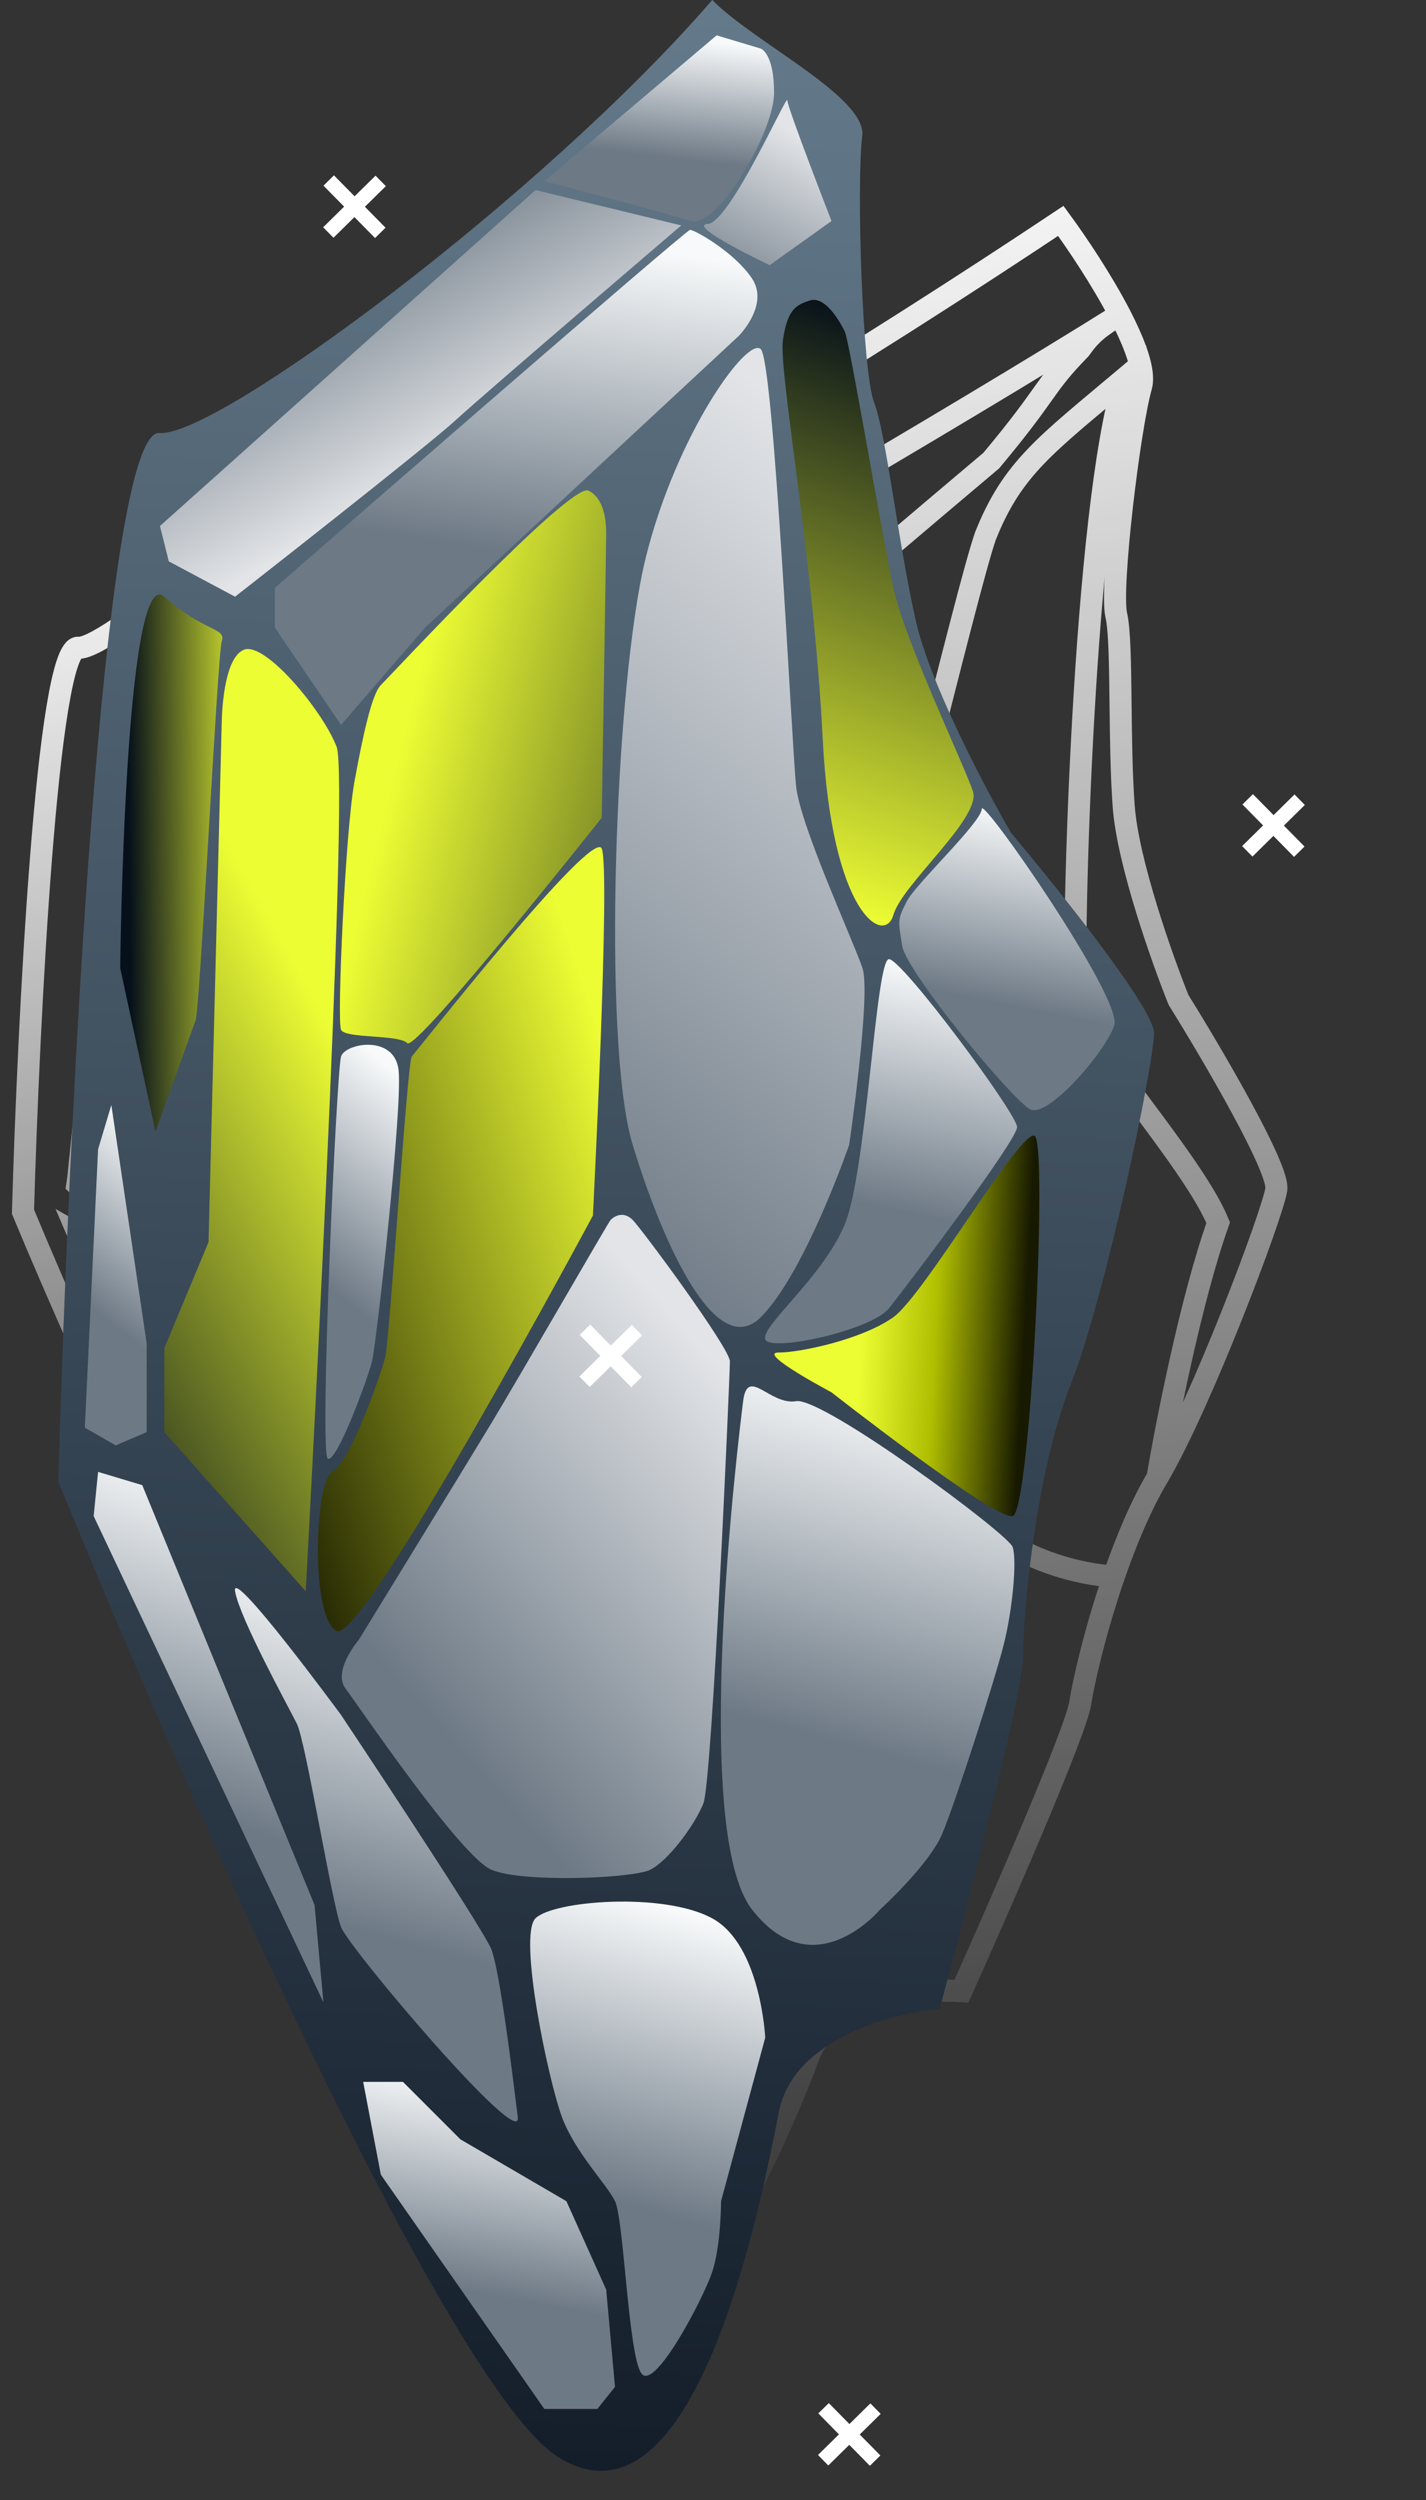 <svg xmlns="http://www.w3.org/2000/svg" width="97" height="170" viewBox="0 0 97 170" fill="none">
  <rect x="0" y="0" width="97" height="170" fill="#333333" stroke="none"/>
  <path d="M78.739 100.455C81.665 95.52 86.546 82.626 86.817 80.872C87.035 79.469 82.474 71.698 80.166 67.987C79.04 65.179 76.718 58.616 76.438 54.837C76.278 52.67 76.249 50.145 76.223 47.867C76.192 45.18 76.165 42.835 75.932 41.827C75.5 39.964 76.833 29.035 77.619 26.283C77.853 25.467 77.449 24.099 76.742 22.555C76.568 22.175 76.376 21.784 76.171 21.388M78.739 100.455C79.347 96.837 81.023 88.308 82.864 83.133C82.003 81.028 79.702 77.942 77.514 75.007M78.739 100.455C77.585 102.401 76.583 104.816 75.768 107.179M76.171 21.388C74.957 19.054 73.279 16.546 72.158 15.019C60.64 22.694 36.77 37.843 33.435 37.039C30.101 36.235 21.79 76.545 18.051 96.8C22.543 115.098 32.992 152.926 38.858 157.858C41.123 159.763 42.548 159.782 44.597 158.029L44.599 158.027M76.171 21.388C65.146 28.302 42.142 41.7 39.36 42.986C39.325 45.957 41.38 52.22 43.334 52.223C44.439 50.67 67.428 31.317 67.428 31.317C71.412 26.553 70.915 26.357 73.468 23.738C74.246 22.642 74.786 22.252 76.171 21.388ZM75.768 107.179C74.516 110.81 73.709 114.317 73.478 115.805C73.174 117.769 67.966 129.679 65.4 135.388C62.549 135.186 56.472 135.801 54.975 139.88L54.932 139.996C53.83 143 50.572 150.74 46.909 155.513M75.768 107.179C73.779 107.111 68.996 106.13 65.771 102.757C64.246 101.161 62.953 100.138 62.329 99.563C64.207 95.292 71.387 78.409 74.157 70.327C74.99 71.61 76.11 73.124 77.279 74.692M46.909 155.513C46.916 154.437 46.983 151.932 47.2 150.529C47.384 149.344 48.508 146.335 49.427 143.877C49.868 142.697 50.261 141.644 50.481 140.979C51.159 138.929 52.838 137.393 54.761 136.613C56.34 135.973 56.003 134.488 55.666 133.008C55.593 132.687 55.52 132.365 55.467 132.053C55.278 130.946 55.123 130.204 54.968 129.461C51.035 127.313 41.987 126.824 40.707 127.234C41.912 133.199 41.891 152.963 43.659 156.592C43.693 156.635 43.979 156.9 44.011 156.941C44.263 157.284 44.514 157.627 44.599 158.027M46.909 155.513C46.151 156.501 45.376 157.361 44.599 158.027M23.93 101.246L23.928 101.24M23.93 101.246C23.93 101.244 23.929 101.242 23.928 101.24M23.93 101.246L23.931 101.25M23.93 101.246C23.93 101.248 23.931 101.249 23.931 101.25M77.514 75.007C77.435 74.902 77.357 74.797 77.279 74.692M77.514 75.007L77.279 74.692M23.928 101.24C23.817 100.814 23.723 100.457 23.652 100.183C26.607 102.509 32.567 111.071 34.391 115.003C36.67 119.918 37.9 123.758 38.879 127.255C39.235 128.526 42.38 143.915 42.255 154.54C41.695 153.667 40.847 152.324 40.594 151.302C39.487 146.82 35.837 140.148 32.789 136.566C29.74 132.984 28.267 123.888 27.675 118.408C27.211 114.118 25.422 106.981 24.343 102.827C24.19 102.236 24.051 101.706 23.932 101.252L23.931 101.25M34.043 97.614C33.654 99.35 33.096 105.999 33.897 106.411C34.53 106.736 42.537 95.513 48.425 88.589C53.592 86.044 56.167 92.222 56.92 93.251C57.555 94.119 60.073 98.605 61.102 100.894C58.45 110.029 54.188 125.225 54.469 126.869C50.948 126.649 43.185 126.158 40.297 125.954C36.314 117.258 27.551 98.852 24.357 94.791C24.465 94.442 24.562 94.129 24.631 93.868C29.834 74.078 33.971 57.909 36.152 49.281C37.398 48.011 40.581 51.488 43.162 52.496C41.51 58.307 36.29 84.517 34.043 97.614ZM73.209 68.706C72.744 69.848 71.326 76.931 69.34 81.794C67.796 85.573 64.14 93.761 61.686 98.891C59.254 96.725 56.402 86.784 56.13 84.613C55.912 82.876 56.509 77.474 56.835 74.99C59.748 65.447 65.797 39.884 67.04 36.427C68.867 31.844 71.129 30.248 76.505 25.729C73.73 34.52 72.88 63.843 73.209 68.706Z" stroke="url(#paint0_linear_1_407)" stroke-width="1.5"/>
  <path d="M39.326 78.843C40.659 75.518 42.436 67.094 42.436 65.986C42.436 65.099 38.882 60.739 37.105 58.67C36.142 57.044 34.084 53.217 33.55 50.911C33.245 49.589 32.986 48.034 32.752 46.631C32.476 44.975 32.236 43.531 31.995 42.931C31.551 41.822 31.329 34.95 31.551 33.177C31.617 32.651 31.238 31.845 30.654 30.96C30.511 30.742 30.355 30.519 30.191 30.295M39.326 78.843C39.355 76.553 39.574 71.129 40.215 67.759C39.483 66.542 37.769 64.858 36.14 63.256M39.326 78.843C38.8 80.154 38.413 81.741 38.137 83.277M30.191 30.295C29.22 28.97 27.945 27.583 27.108 26.748C20.741 32.586 7.472 44.217 5.339 44.039C3.207 43.862 1.933 69.533 1.563 82.39C6.08 93.253 16.135 115.598 20.222 118.081C21.801 119.04 22.681 118.916 23.776 117.638L23.778 117.636M30.191 30.295C24.054 35.615 11.152 46.083 9.56 47.143C9.822 48.98 11.687 52.648 12.892 52.463C13.425 51.399 25.749 37.258 25.749 37.258C27.75 33.937 27.425 33.863 28.749 32.003C29.124 31.252 29.42 30.96 30.191 30.295ZM38.137 83.277C37.712 85.638 37.549 87.879 37.549 88.819C37.549 90.061 35.476 97.908 34.439 101.677C32.662 101.825 28.974 102.785 28.441 105.445L28.426 105.522C28.034 107.481 26.764 112.569 24.962 115.865M38.137 83.277C36.904 83.425 33.861 83.277 31.551 81.504C30.459 80.665 29.564 80.157 29.124 79.862C29.874 77.047 32.688 65.941 33.624 60.689C34.259 61.401 35.095 62.228 35.965 63.084M24.962 115.865C24.863 115.199 24.665 113.648 24.665 112.761C24.665 112.012 25.071 110.048 25.402 108.442C25.562 107.672 25.704 106.985 25.776 106.554C25.998 105.224 26.886 104.115 27.997 103.45C28.91 102.904 28.56 102.02 28.211 101.139C28.135 100.947 28.06 100.756 27.997 100.568C27.775 99.903 27.608 99.46 27.442 99.017C24.812 98.067 19.187 98.63 18.437 99.005C19.75 102.571 21.624 114.771 23.061 116.841C23.086 116.864 23.288 117 23.312 117.023C23.499 117.211 23.687 117.398 23.778 117.636M24.962 115.865C24.589 116.546 24.193 117.152 23.778 117.636M5.612 84.572L5.61 84.568M5.612 84.572C5.611 84.571 5.611 84.569 5.61 84.568M5.612 84.572L5.613 84.574M5.612 84.572C5.612 84.573 5.613 84.574 5.613 84.574M36.14 63.256C36.082 63.198 36.023 63.141 35.965 63.084M36.14 63.256L35.965 63.084M5.61 84.568C5.501 84.316 5.409 84.105 5.339 83.942C7.383 85.095 11.875 89.809 13.375 92.061C15.25 94.876 16.375 97.129 17.312 99.193C17.653 99.944 21.062 109.14 21.999 115.709C21.571 115.224 20.92 114.476 20.666 113.869C19.556 111.209 16.668 107.441 14.447 105.522C12.225 103.603 10.448 98.13 9.56 94.805C8.864 92.201 7.08 87.968 6.018 85.508C5.867 85.158 5.73 84.844 5.614 84.576L5.613 84.574M11.5 81.363C11.426 82.472 11.717 86.629 12.25 86.806C12.671 86.946 16.535 79.254 19.504 74.419C22.446 72.355 24.624 75.921 25.187 76.484C25.661 76.958 27.642 79.487 28.495 80.8C27.732 86.692 26.556 96.477 26.886 97.465C24.695 97.665 19.862 98.105 18.062 98.255C14.776 93.269 7.615 82.748 5.259 80.548C5.292 80.322 5.322 80.119 5.339 79.952C6.657 67.241 7.663 56.867 8.183 51.334C8.83 50.431 11.125 52.273 12.812 52.648C12.349 56.392 11.634 73.066 11.5 81.363ZM32.884 59.779C32.707 60.528 32.509 65.035 31.749 68.225C31.158 70.705 29.686 76.108 28.663 79.508C26.957 78.404 24.249 72.542 23.874 71.228C23.574 70.177 23.426 66.787 23.39 65.223C24.274 59.054 25.562 42.701 25.998 40.449C26.687 37.446 27.929 36.245 30.811 32.941C29.94 38.632 32.217 56.81 32.884 59.779Z" stroke="url(#paint1_linear_1_407)" stroke-width="1.5"/>
  <path d="M10.853 29.439C14.742 29.769 37.026 13.224 48.447 0C51.282 2.885 58.976 6.609 58.652 9.246C58.247 12.543 58.652 25.318 59.462 27.379C60.272 29.439 61.082 36.857 62.297 42.215C63.27 46.501 67.023 53.616 68.778 56.638C72.019 60.485 78.5 68.589 78.5 70.238C78.5 72.298 75.26 87.958 72.829 94.14C70.399 100.321 69.589 109.8 69.589 112.685C69.589 114.992 65.808 129.581 63.918 136.587C60.677 136.861 53.953 138.647 52.981 143.592L52.953 143.734C51.699 150.118 47.24 172.809 37.993 167.082C30.54 162.467 12.204 120.927 3.967 100.733C4.642 76.831 6.965 29.11 10.853 29.439Z" fill="url(#paint2_linear_1_407)"/>
  <path d="M27.108 72.73C26.808 70.326 23.502 70.927 23.201 71.828C22.901 72.73 21.699 98.876 22.3 99.177C22.901 99.478 25.005 93.767 25.305 92.565C25.606 91.363 27.409 75.134 27.108 72.73Z" fill="url(#paint3_linear_1_407)"/>
  <path d="M21.398 129.531L21.999 136.143L6.371 103.084L6.672 100.079L9.677 100.98L21.398 129.531Z" fill="url(#paint4_linear_1_407)"/>
  <path d="M27.409 141.553H24.704L25.906 147.864L37.026 163.793H40.633L41.835 162.29L41.234 155.678L38.529 149.667L31.316 145.46L27.409 141.553Z" fill="url(#paint5_linear_1_407)"/>
  <path d="M60.769 89.56C58.665 91.063 54.457 91.964 52.955 91.964C51.452 91.964 56.561 94.669 56.561 94.669C56.561 94.669 67.681 103.385 68.883 103.084C70.085 102.784 71.287 77.839 70.386 77.238C69.484 76.637 62.872 88.057 60.769 89.56Z" fill="url(#paint6_linear_1_407)"/>
  <path d="M68.883 105.188C68.582 104.286 55.96 94.97 54.157 95.27C52.353 95.571 50.851 92.866 50.55 95.27C50.25 97.674 46.944 124.422 51.151 129.832C55.359 135.241 59.867 129.832 59.867 129.832C59.867 129.832 63.173 126.826 64.075 124.723C64.976 122.619 67.681 114.204 68.282 111.8C68.883 109.395 69.184 106.089 68.883 105.188Z" fill="url(#paint7_linear_1_407)"/>
  <path d="M48.447 130.433C45.141 128.63 37.627 129.231 36.425 130.433C35.223 131.635 37.327 141.553 38.228 143.957C39.13 146.361 41.234 148.465 41.835 149.667C42.436 150.869 42.736 160.186 43.638 161.388C44.54 162.59 47.846 156.279 48.447 154.476C49.048 152.673 49.048 149.667 49.048 149.667L52.053 138.547C52.053 138.547 51.753 132.236 48.447 130.433Z" fill="url(#paint8_linear_1_407)"/>
  <path d="M9.978 91.363L7.574 75.134L6.672 78.14L5.77 97.073L7.874 98.276L9.978 97.374V91.363Z" fill="url(#paint9_linear_1_407)"/>
  <path d="M20.196 117.209C19.595 116.007 16.289 109.996 15.989 108.193C15.688 106.39 23.201 116.608 23.201 116.608C23.201 116.608 32.819 131.034 33.42 132.537C34.021 134.039 34.922 141.553 35.223 143.957C35.523 146.361 23.802 132.537 23.201 131.034C22.6 129.531 20.797 118.411 20.196 117.209Z" fill="url(#paint10_linear_1_407)"/>
  <path d="M49.649 92.566C49.649 91.664 43.638 83.549 43.037 82.948C42.436 82.347 41.835 82.648 41.534 82.948C41.386 83.097 35.418 93.467 33.42 96.773C31.422 100.079 24.404 111.499 24.404 111.499C24.404 111.499 22.601 113.603 23.502 114.805C24.404 116.007 31.316 126.226 33.42 127.127C35.524 128.029 43.037 127.728 44.239 127.127C45.441 126.526 47.245 124.122 47.846 122.619C48.447 121.117 49.649 93.467 49.649 92.566Z" fill="url(#paint11_linear_1_407)"/>
  <path d="M57.463 83.249C58.965 79.642 59.566 65.216 60.468 65.216C61.37 65.216 69.184 75.735 69.184 76.637C69.184 77.538 61.67 87.456 60.468 88.959C59.266 90.462 52.354 91.964 52.053 91.063C51.752 90.161 55.96 86.855 57.463 83.249Z" fill="url(#paint12_linear_1_407)"/>
  <path d="M61.67 61.309C62.271 60.107 66.779 55.9 66.779 54.998C66.779 54.096 76.397 67.921 75.796 69.724C75.194 71.528 71.287 76.036 70.085 75.435C68.883 74.834 61.67 66.118 61.37 64.315C61.069 62.512 61.069 62.512 61.67 61.309L61.67 61.309Z" fill="url(#paint13_linear_1_407)"/>
  <path d="M8.175 65.817C8.175 65.817 8.475 38.168 11.18 40.572C13.885 42.977 15.387 42.676 15.087 43.578C14.787 44.479 13.567 69.451 13.284 69.424L10.579 76.937L8.175 65.817Z" fill="url(#paint14_linear_1_407)"/>
  <path d="M36.425 12.923L46.343 15.327C46.343 15.327 32.969 26.748 31.015 28.551C29.062 30.354 15.989 40.572 15.989 40.572L11.481 38.168L10.88 35.764L36.425 12.923Z" fill="url(#paint15_linear_1_407)"/>
  <path d="M24.103 53.195C23.502 56.501 22.901 69.424 23.201 70.025C23.502 70.626 27.108 70.326 27.709 70.927C28.311 71.528 40.933 55.599 40.933 55.599C40.933 55.599 41.234 36.966 41.234 36.365C41.234 35.764 41.234 33.961 40.032 33.359C38.829 32.758 26.507 45.982 25.906 46.583C25.305 47.184 24.704 49.889 24.103 53.195Z" fill="url(#paint16_linear_1_407)"/>
  <path d="M55.059 20.437C54.157 20.737 53.556 21.038 53.255 23.141C52.955 25.245 55.359 38.168 55.96 50.19C56.561 62.211 60.168 64.315 60.769 62.211C61.37 60.107 66.779 55.599 66.178 53.796C65.577 51.993 61.547 43.578 60.769 39.971C59.99 36.365 57.784 23.183 57.463 22.54C56.862 21.338 55.96 20.136 55.059 20.437Z" fill="url(#paint17_linear_1_407)"/>
  <path d="M18.694 39.971C18.694 39.971 46.643 15.628 46.944 15.628C47.245 15.628 49.949 17.131 51.151 18.934C52.354 20.737 50.25 22.841 50.25 22.841L28.912 42.676L23.201 49.288L18.694 42.676V39.971Z" fill="url(#paint18_linear_1_407)"/>
  <path d="M43.938 37.868C46.042 29.453 50.851 22.841 51.752 23.742C52.654 24.644 53.856 50.791 54.157 53.495C54.457 56.2 58.064 64.014 58.665 65.817C59.266 67.621 57.763 77.839 57.763 77.839C57.763 77.839 54.758 86.555 51.752 89.56C48.747 92.565 45.141 84.751 43.037 77.839C40.933 70.927 41.835 46.283 43.938 37.868Z" fill="url(#paint19_linear_1_407)"/>
  <path d="M28.01 71.828C28.311 71.528 40.332 56.2 40.933 57.703C41.534 59.206 40.332 82.648 40.332 82.648C40.332 82.648 24.704 111.8 22.901 110.898C21.098 109.997 21.398 100.68 22.6 100.079C23.803 99.478 25.906 93.467 26.207 92.265C26.507 91.063 27.71 72.129 28.01 71.828Z" fill="url(#paint20_linear_1_407)"/>
  <path d="M22.901 50.791C21.999 48.386 18.043 43.598 16.59 44.179C15.136 44.76 15.087 48.988 15.087 48.988L14.185 84.451L11.18 91.664V97.374L20.797 108.193C20.797 108.193 23.803 53.195 22.901 50.791Z" fill="url(#paint21_linear_1_407)"/>
  <path d="M48.747 2.404L37.026 12.322C37.026 12.322 45.141 14.426 46.944 15.027C48.747 15.628 52.654 9.016 52.654 6.311C52.654 3.606 51.752 3.306 51.752 3.306L48.747 2.404Z" fill="url(#paint22_linear_1_407)"/>
  <path d="M48.146 15.227C49.649 15.127 53.556 6.311 53.556 6.812C53.556 7.313 56.561 15.027 56.561 15.027L52.354 18.032C52.354 18.032 46.643 15.328 48.146 15.227Z" fill="url(#paint23_linear_1_407)"/>
  <path d="M22.333 15.809L25.895 12.3M25.868 15.835L22.36 12.273" stroke="white"/>
  <path d="M55.993 167.279L59.555 163.77M59.528 167.306L56.02 163.744" stroke="white"/>
  <path d="M84.844 57.884L88.407 54.375M88.38 57.91L84.871 54.348" stroke="white"/>
  <path d="M39.764 93.948L43.326 90.439M43.299 93.975L39.791 90.413" stroke="white"/>
  <defs>
    <linearGradient id="paint0_linear_1_407" x1="57.528" y1="7.735" x2="78.507" y2="152.361" gradientUnits="userSpaceOnUse">
      <stop stop-color="white"/>
      <stop offset="1" stop-color="white" stop-opacity="0"/>
    </linearGradient>
    <linearGradient id="paint1_linear_1_407" x1="8.271" y1="32.083" x2="32.48" y2="128.917" gradientUnits="userSpaceOnUse">
      <stop stop-color="white"/>
      <stop offset="1" stop-color="white" stop-opacity="0"/>
    </linearGradient>
    <linearGradient id="paint2_linear_1_407" x1="44.438" y1="-10.208" x2="35.688" y2="192.792" gradientUnits="userSpaceOnUse">
      <stop stop-color="#698091"/>
      <stop offset="1" stop-color="#08101C"/>
    </linearGradient>
    <linearGradient id="paint3_linear_1_407" x1="22.641" y1="69.47" x2="13.704" y2="80.613" gradientUnits="userSpaceOnUse">
      <stop stop-color="#F7F9FA"/>
      <stop offset="1" stop-color="#6D7985"/>
    </linearGradient>
    <linearGradient id="paint4_linear_1_407" x1="7.953" y1="98.071" x2="0.986" y2="119.234" gradientUnits="userSpaceOnUse">
      <stop stop-color="#F7F9FA"/>
      <stop offset="1" stop-color="#6D7985"/>
    </linearGradient>
    <linearGradient id="paint5_linear_1_407" x1="26.438" y1="140.315" x2="23.848" y2="154.3" gradientUnits="userSpaceOnUse">
      <stop stop-color="#F7F9FA"/>
      <stop offset="1" stop-color="#6D7985"/>
    </linearGradient>
    <linearGradient id="paint6_linear_1_407" x1="58.364" y1="94.068" x2="69.503" y2="94.683" gradientUnits="userSpaceOnUse">
      <stop stop-color="#EDFD33"/>
      <stop offset="0.458" stop-color="#AFBE00"/>
      <stop offset="1" stop-color="#171900"/>
    </linearGradient>
    <linearGradient id="paint7_linear_1_407" x1="51.054" y1="92.152" x2="44.813" y2="115.155" gradientUnits="userSpaceOnUse">
      <stop stop-color="#F7F9FA"/>
      <stop offset="1" stop-color="#6D7985"/>
    </linearGradient>
    <linearGradient id="paint8_linear_1_407" x1="37.682" y1="127.5" x2="32.109" y2="146.869" gradientUnits="userSpaceOnUse">
      <stop stop-color="#F7F9FA"/>
      <stop offset="1" stop-color="#6D7985"/>
    </linearGradient>
    <linearGradient id="paint9_linear_1_407" x1="6.196" y1="73.846" x2="-1.113" y2="83.161" gradientUnits="userSpaceOnUse">
      <stop stop-color="#F7F9FA"/>
      <stop offset="1" stop-color="#6D7985"/>
    </linearGradient>
    <linearGradient id="paint10_linear_1_407" x1="17.928" y1="105.962" x2="12.018" y2="127.955" gradientUnits="userSpaceOnUse">
      <stop stop-color="#F7F9FA"/>
      <stop offset="1" stop-color="#6D7985"/>
    </linearGradient>
    <linearGradient id="paint11_linear_1_407" x1="40.182" y1="83" x2="17.284" y2="103.302" gradientUnits="userSpaceOnUse">
      <stop stop-color="#E2E4E7"/>
      <stop offset="1" stop-color="#6D7985"/>
    </linearGradient>
    <linearGradient id="paint12_linear_1_407" x1="53.773" y1="63.763" x2="50.248" y2="79.984" gradientUnits="userSpaceOnUse">
      <stop stop-color="#F7F9FA"/>
      <stop offset="1" stop-color="#6D7985"/>
    </linearGradient>
    <linearGradient id="paint13_linear_1_407" x1="62.655" y1="53.813" x2="60.087" y2="66.655" gradientUnits="userSpaceOnUse">
      <stop stop-color="#F7F9FA"/>
      <stop offset="1" stop-color="#6D7985"/>
    </linearGradient>
    <linearGradient id="paint14_linear_1_407" x1="8.938" y1="73.389" x2="17.452" y2="73.307" gradientUnits="userSpaceOnUse">
      <stop stop-color="#06101A"/>
      <stop offset="1" stop-color="#EDFD33"/>
    </linearGradient>
    <linearGradient id="paint15_linear_1_407" x1="53.682" y1="18" x2="45.187" y2="3.206" gradientUnits="userSpaceOnUse">
      <stop stop-color="#E2E4E7"/>
      <stop offset="1" stop-color="#6D7985"/>
    </linearGradient>
    <linearGradient id="paint16_linear_1_407" x1="28.182" y1="47" x2="60.182" y2="55" gradientUnits="userSpaceOnUse">
      <stop stop-color="#EDFD33"/>
      <stop offset="1" stop-color="#06101A"/>
    </linearGradient>
    <linearGradient id="paint17_linear_1_407" x1="59.682" y1="63" x2="73.129" y2="25.758" gradientUnits="userSpaceOnUse">
      <stop stop-color="#EDFD33"/>
      <stop offset="0.987" stop-color="#06101A"/>
    </linearGradient>
    <linearGradient id="paint18_linear_1_407" x1="22.017" y1="13.755" x2="18.881" y2="35.188" gradientUnits="userSpaceOnUse">
      <stop stop-color="#F7F9FA"/>
      <stop offset="1" stop-color="#6D7985"/>
    </linearGradient>
    <linearGradient id="paint19_linear_1_407" x1="43.557" y1="19.955" x2="10.297" y2="62.894" gradientUnits="userSpaceOnUse">
      <stop stop-color="#E2E4E7"/>
      <stop offset="1" stop-color="#6D7985"/>
    </linearGradient>
    <linearGradient id="paint20_linear_1_407" x1="23.182" y1="122" x2="54.219" y2="112.042" gradientUnits="userSpaceOnUse">
      <stop stop-color="#171900"/>
      <stop offset="1" stop-color="#EDFD33"/>
    </linearGradient>
    <linearGradient id="paint21_linear_1_407" x1="29.182" y1="82" x2="0.182" y2="98" gradientUnits="userSpaceOnUse">
      <stop stop-color="#EDFD33"/>
      <stop offset="1" stop-color="#06101A"/>
    </linearGradient>
    <linearGradient id="paint22_linear_1_407" x1="38.608" y1="1.7" x2="37.669" y2="9.826" gradientUnits="userSpaceOnUse">
      <stop stop-color="#F7F9FA"/>
      <stop offset="1" stop-color="#6D7985"/>
    </linearGradient>
    <linearGradient id="paint23_linear_1_407" x1="48.771" y1="6.166" x2="42.66" y2="17.308" gradientUnits="userSpaceOnUse">
      <stop stop-color="#E2E4E7"/>
      <stop offset="1" stop-color="#6D7985"/>
    </linearGradient>
  </defs>
</svg>